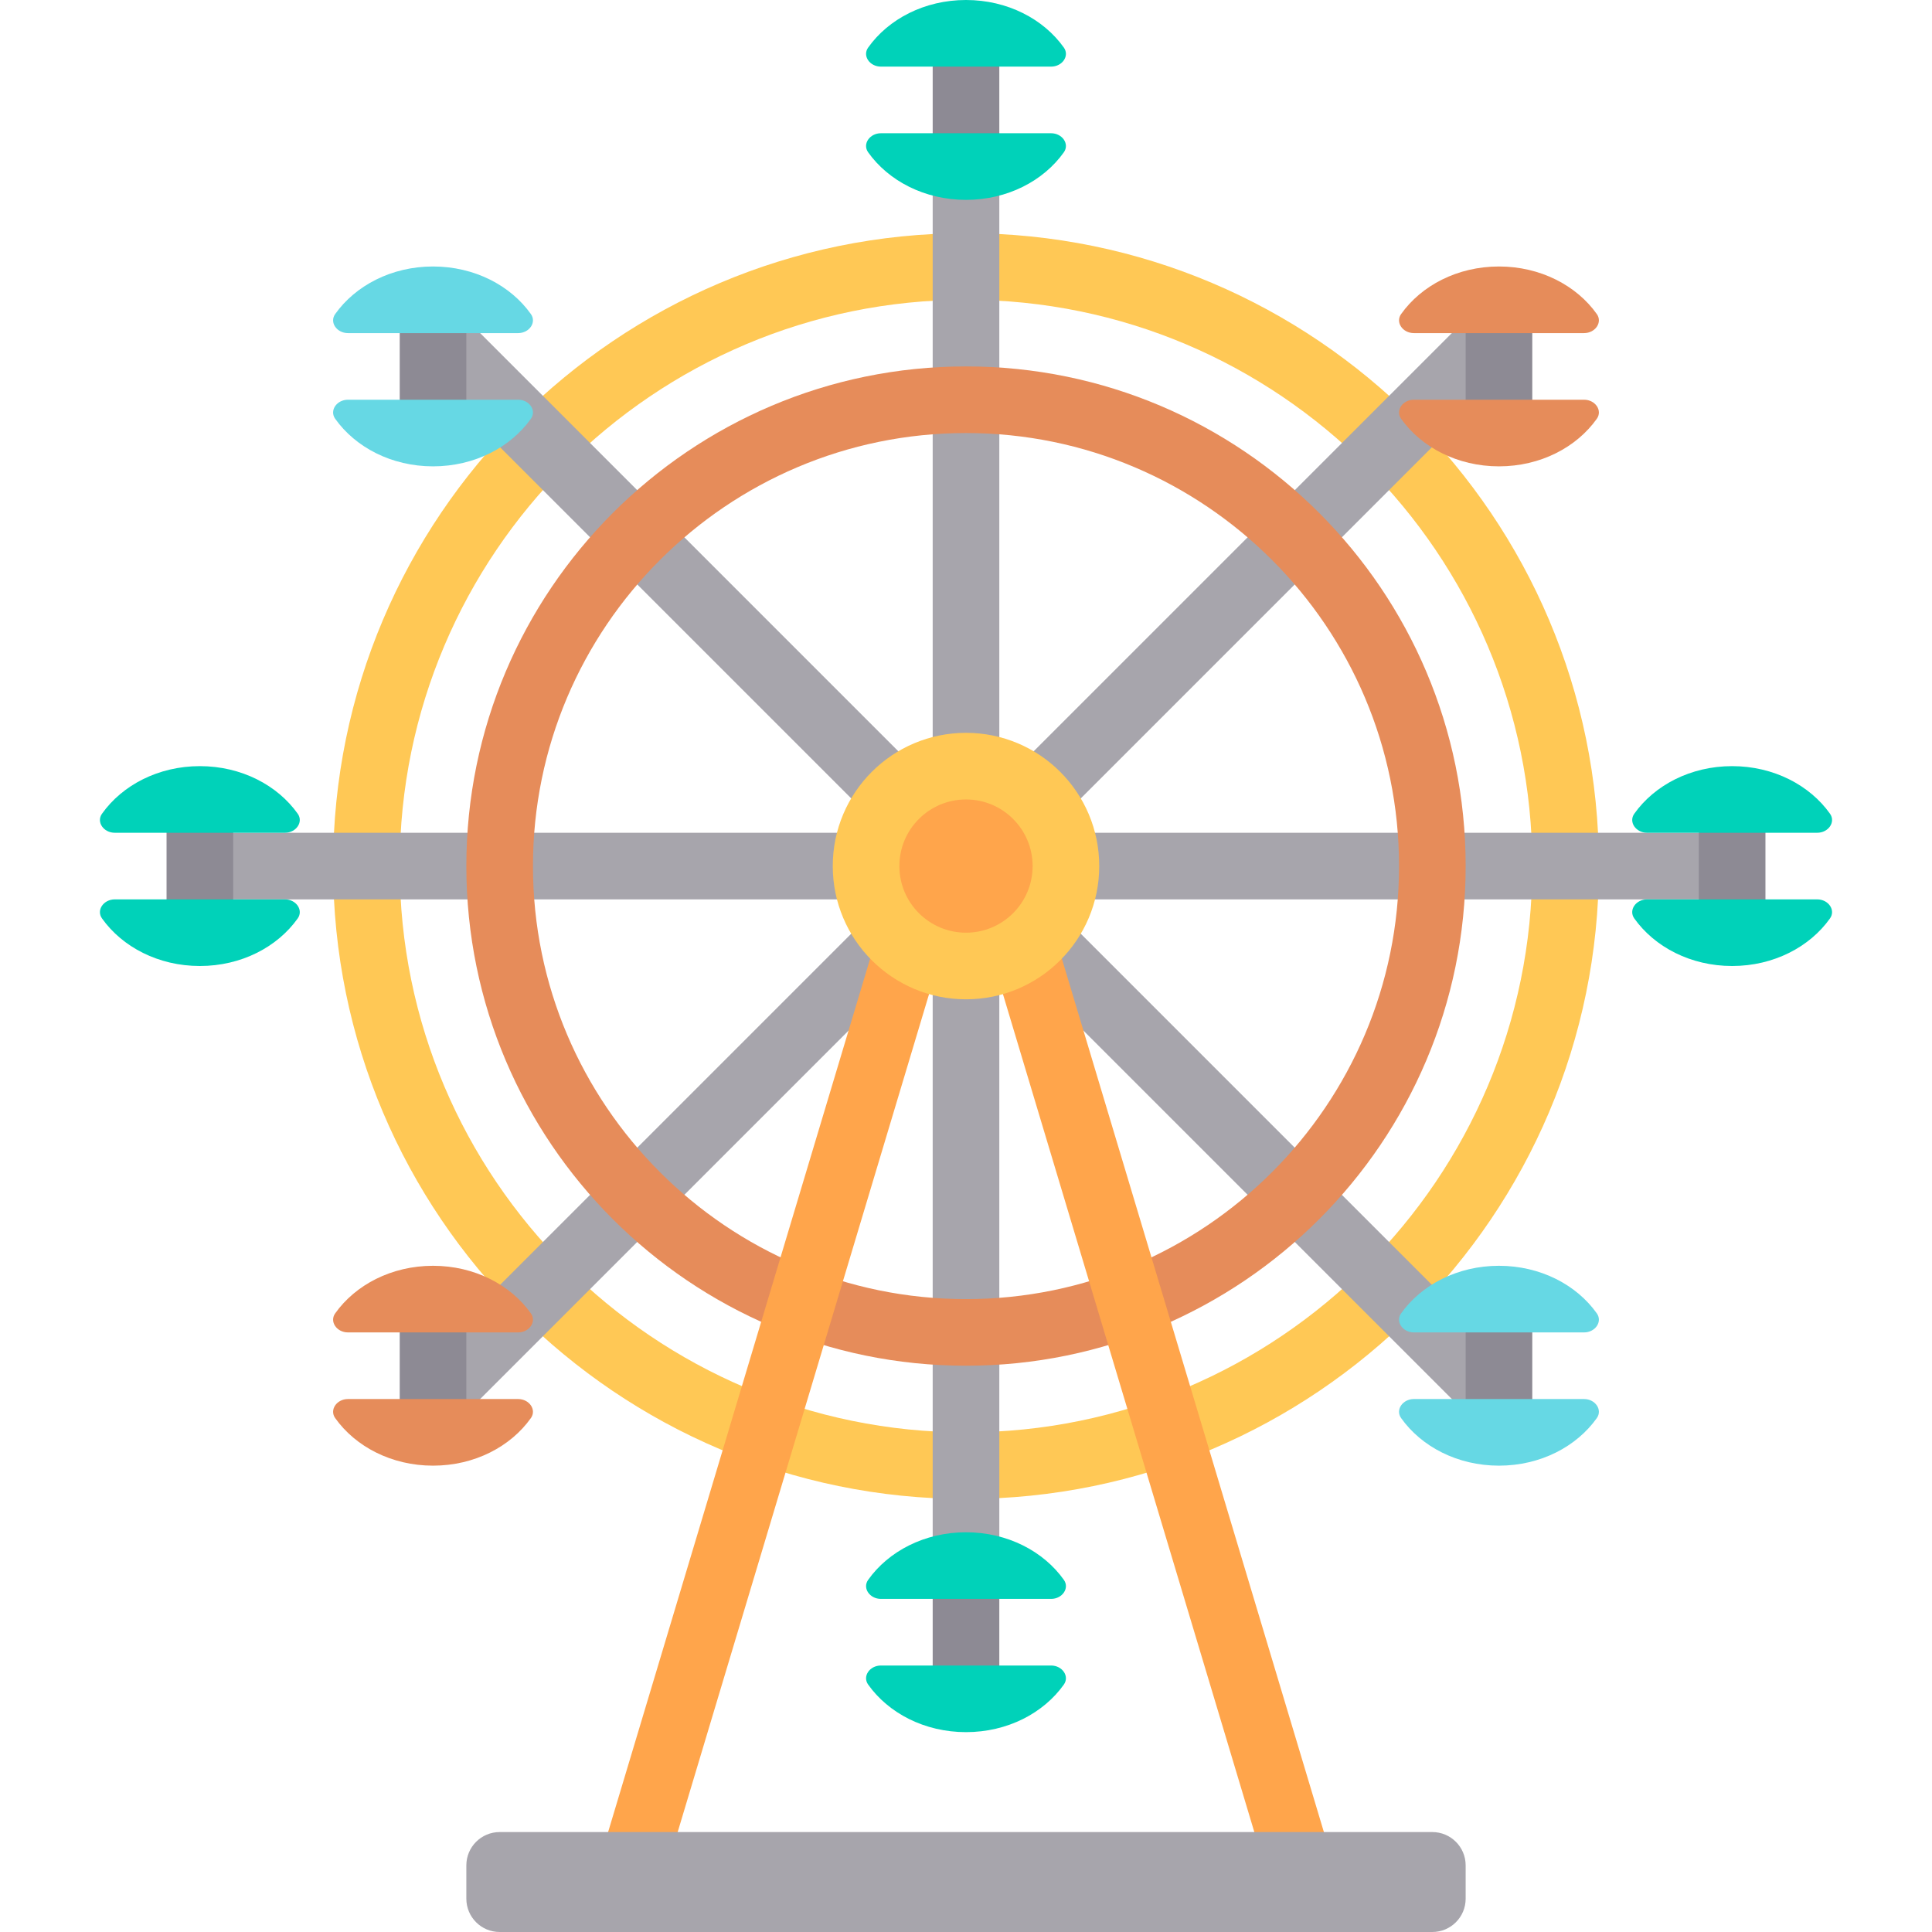 <?xml version="1.0" encoding="iso-8859-1"?>
<!-- Generator: Adobe Illustrator 19.0.0, SVG Export Plug-In . SVG Version: 6.00 Build 0)  -->
<svg version="1.1" id="Layer_1" xmlns="http://www.w3.org/2000/svg" xmlns:xlink="http://www.w3.org/1999/xlink" x="0px" y="0px"
	 viewBox="0 0 512 512" style="enable-background:new 0 0 512 512;" xml:space="preserve">
<path style="fill:#FFC855;" d="M256,397.241c-92.483,0-167.724-75.242-167.724-167.724S163.518,61.793,256,61.793
	s167.724,75.242,167.724,167.724S348.483,397.241,256,397.241z M256,79.448c-82.75,0-150.069,67.319-150.069,150.069
	S173.25,379.586,256,379.586s150.069-67.319,150.069-150.069S338.75,79.448,256,79.448z"/>
<polygon style="fill:#A7A5AC;" points="459.034,220.69 277.311,220.69 399.567,98.434 387.083,85.95 264.828,208.205 264.828,35.31 
	247.172,35.31 247.172,208.205 124.917,85.95 112.433,98.434 234.689,220.69 52.966,220.69 52.966,238.345 234.688,238.345 
	112.433,360.6 124.917,373.084 247.172,250.829 247.172,423.724 264.828,423.724 264.828,250.829 387.083,373.084 399.567,360.6 
	277.312,238.345 459.034,238.345 "/>
<g>
	<rect x="388.414" y="79.448" style="fill:#8D8A94;" width="17.655" height="35.31"/>
	<rect x="105.931" y="79.448" style="fill:#8D8A94;" width="17.655" height="35.31"/>
</g>
<g>
	<path style="fill:#E68C5A;" d="M419.788,88.276c2.978,0,4.948-2.848,3.389-5.044c-5.366-7.554-14.933-12.611-25.935-12.611
		s-20.569,5.057-25.934,12.611c-1.559,2.196,0.409,5.044,3.389,5.044H419.788z"/>
	<path style="fill:#E68C5A;" d="M374.695,105.931c-2.978,0-4.948,2.848-3.389,5.044c5.366,7.554,14.933,12.611,25.935,12.611
		s20.569-5.057,25.934-12.611c1.559-2.196-0.409-5.044-3.389-5.044H374.695z"/>
</g>
<rect x="105.931" y="344.276" style="fill:#8D8A94;" width="17.655" height="35.31"/>
<g>
	<path style="fill:#E68C5A;" d="M137.305,353.103c2.978,0,4.948-2.848,3.389-5.044c-5.366-7.554-14.933-12.611-25.935-12.611
		s-20.569,5.057-25.934,12.611c-1.559,2.196,0.409,5.044,3.389,5.044H137.305z"/>
	<path style="fill:#E68C5A;" d="M92.212,370.759c-2.978,0-4.948,2.848-3.389,5.044c5.366,7.554,14.933,12.611,25.935,12.611
		s20.569-5.057,25.934-12.611c1.559-2.196-0.409-5.044-3.389-5.044H92.212z"/>
</g>
<g>
	<path style="fill:#66D8E4;" d="M92.212,88.276c-2.978,0-4.948-2.848-3.389-5.044c5.366-7.554,14.933-12.611,25.935-12.611
		s20.569,5.057,25.934,12.611c1.559,2.196-0.409,5.044-3.389,5.044H92.212z"/>
	<path style="fill:#66D8E4;" d="M137.305,105.931c2.978,0,4.948,2.848,3.389,5.044c-5.366,7.554-14.933,12.611-25.935,12.611
		s-20.569-5.057-25.934-12.611c-1.56-2.196,0.409-5.044,3.388-5.044H137.305z"/>
</g>
<rect x="388.414" y="344.276" style="fill:#8D8A94;" width="17.655" height="35.31"/>
<g>
	<path style="fill:#66D8E4;" d="M374.695,353.103c-2.978,0-4.948-2.848-3.389-5.044c5.366-7.554,14.933-12.611,25.935-12.611
		s20.569,5.057,25.934,12.611c1.559,2.196-0.409,5.044-3.389,5.044H374.695z"/>
	<path style="fill:#66D8E4;" d="M419.788,370.759c2.978,0,4.948,2.848,3.389,5.044c-5.366,7.554-14.933,12.611-25.935,12.611
		s-20.569-5.057-25.934-12.611c-1.559-2.196,0.409-5.044,3.389-5.044H419.788z"/>
</g>
<path style="fill:#E68C5A;" d="M256,361.931c-73.017,0-132.414-59.396-132.414-132.414S182.983,97.103,256,97.103
	S388.414,156.5,388.414,229.517S329.017,361.931,256,361.931z M256,114.759c-63.276,0-114.759,51.482-114.759,114.759
	S192.724,344.276,256,344.276s114.759-51.482,114.759-114.759S319.276,114.759,256,114.759z"/>
<g>
	<polygon style="fill:#FFA54B;" points="273.284,226.983 256.371,232.052 335.819,496.879 352.733,491.81 	"/>
	<polygon style="fill:#FFA54B;" points="238.716,226.983 159.267,491.81 176.181,496.879 255.629,232.052 	"/>
</g>
<path style="fill:#A7A5AC;" d="M379.586,512H132.414c-4.875,0-8.828-3.953-8.828-8.828v-8.828c0-4.875,3.953-8.828,8.828-8.828
	h247.172c4.875,0,8.828,3.953,8.828,8.828v8.828C388.414,508.047,384.461,512,379.586,512z"/>
<circle style="fill:#FFC855;" cx="256" cy="229.517" r="35.31"/>
<circle style="fill:#FFA54B;" cx="256" cy="229.517" r="17.655"/>
<rect x="247.172" y="8.828" style="fill:#8D8A94;" width="17.655" height="35.31"/>
<g>
	<path style="fill:#00D2B9;" d="M278.547,17.655c2.978,0,4.948-2.848,3.389-5.044C276.569,5.057,267.002,0,256,0
		c-11.002,0-20.569,5.057-25.934,12.611c-1.559,2.196,0.409,5.044,3.389,5.044H278.547z"/>
	<path style="fill:#00D2B9;" d="M233.453,35.31c-2.978,0-4.948,2.848-3.389,5.044c5.366,7.554,14.933,12.611,25.935,12.611
		c11.002,0,20.569-5.057,25.934-12.611c1.559-2.196-0.409-5.044-3.389-5.044H233.453z"/>
</g>
<rect x="450.207" y="211.862" style="fill:#8D8A94;" width="17.655" height="35.31"/>
<g>
	<path style="fill:#00D2B9;" d="M481.581,220.69c2.978,0,4.948-2.848,3.389-5.044c-5.366-7.554-14.933-12.611-25.935-12.611
		c-11.002,0-20.569,5.057-25.934,12.611c-1.559,2.196,0.409,5.044,3.389,5.044H481.581z"/>
	<path style="fill:#00D2B9;" d="M436.488,238.345c-2.978,0-4.948,2.848-3.389,5.044c5.366,7.554,14.933,12.611,25.935,12.611
		c11.003,0,20.569-5.057,25.934-12.611c1.559-2.196-0.409-5.044-3.389-5.044H436.488z"/>
</g>
<rect x="44.138" y="211.862" style="fill:#8D8A94;" width="17.655" height="35.31"/>
<g>
	<path style="fill:#00D2B9;" d="M75.512,220.69c2.978,0,4.948-2.848,3.389-5.044c-5.366-7.554-14.933-12.611-25.935-12.611
		s-20.569,5.057-25.934,12.611c-1.559,2.196,0.409,5.044,3.389,5.044H75.512z"/>
	<path style="fill:#00D2B9;" d="M30.419,238.345c-2.978,0-4.948,2.848-3.389,5.044C32.396,250.943,41.963,256,52.966,256
		s20.569-5.057,25.934-12.611c1.559-2.196-0.409-5.044-3.389-5.044H30.419z"/>
</g>
<rect x="247.172" y="414.897" style="fill:#8D8A94;" width="17.655" height="35.31"/>
<g>
	<path style="fill:#00D2B9;" d="M278.547,423.724c2.978,0,4.948-2.848,3.389-5.044c-5.366-7.554-14.933-12.611-25.935-12.611
		c-11.002,0-20.569,5.057-25.934,12.611c-1.559,2.196,0.409,5.044,3.389,5.044H278.547z"/>
	<path style="fill:#00D2B9;" d="M233.453,441.379c-2.978,0-4.948,2.848-3.389,5.044c5.366,7.554,14.933,12.611,25.935,12.611
		c11.002,0,20.569-5.057,25.934-12.611c1.559-2.196-0.409-5.044-3.389-5.044H233.453z"/>
</g>
<g>
</g>
<g>
</g>
<g>
</g>
<g>
</g>
<g>
</g>
<g>
</g>
<g>
</g>
<g>
</g>
<g>
</g>
<g>
</g>
<g>
</g>
<g>
</g>
<g>
</g>
<g>
</g>
<g>
</g>
</svg>
